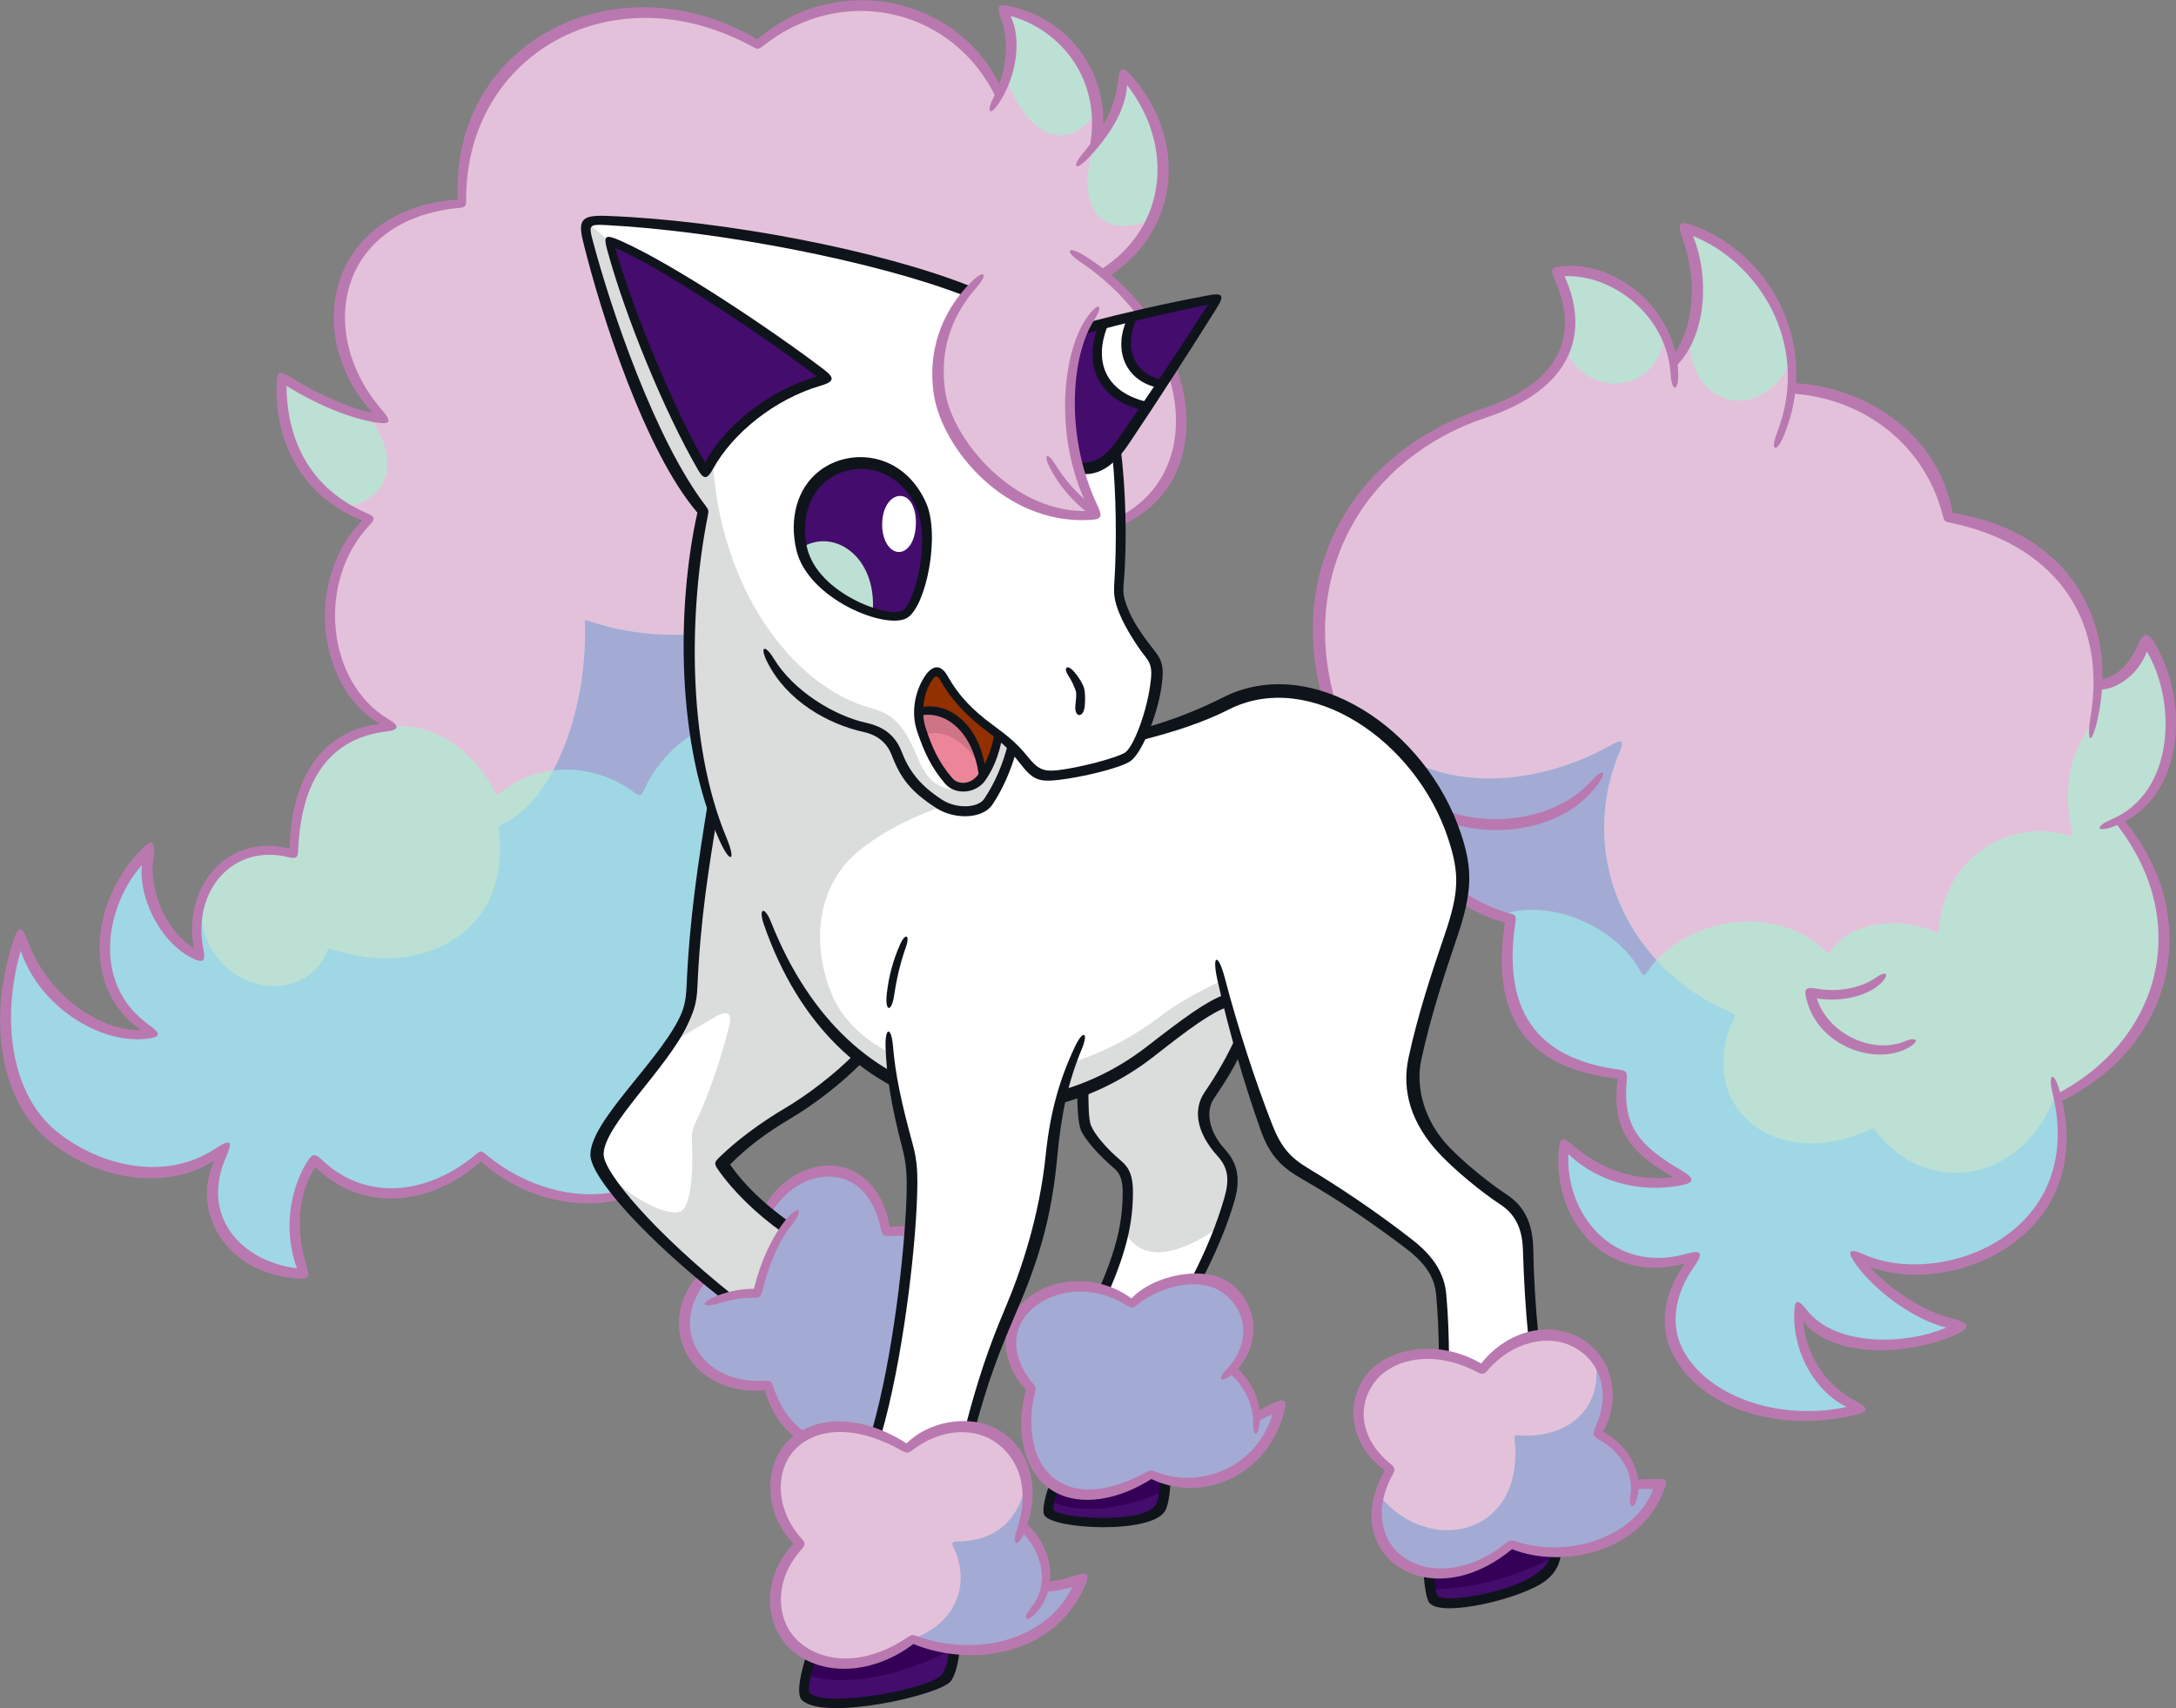 <?xml version="1.0" encoding="UTF-8"?>
<!-- Created with Inkscape (http://www.inkscape.org/) -->
<svg version="1.1" viewBox="0 0 133.28 104.61" xmlns="http://www.w3.org/2000/svg">
 <rect x="0" y="0" width="133.28" height="104.61" fill="#808080" stroke="none"/>
 <g transform="translate(-2.953 -2.419)">
  <g transform="matrix(1.796 0 0 -1.796 91.237 81.722)">
   <path d="m0 0c0.059-0.667 0.079-1.24 0.09-2.059 0.422-0.072 0.863-0.224 1.306-0.481 0.475 0.603 1.103 0.993 1.744 1.123-0.108 1.095-0.168 2.149-0.179 2.97-0.011 0.849-0.345 1.374-0.823 1.689-0.705 0.466-1.523 1.16-2.008 1.662-1.009 1.046-1.229 2.191-1.022 3.151 0.297 1.376 0.728 2.736 1.212 4.155 0.485 1.42 0.52 2.269 0.139 3.429-1.165 3.548-4.946 5.985-7.808 4.536-0.845-0.428-1.84-0.789-2.852-1.048 0.201 0.465 0.383 1.058 0.462 1.579 0.079 0.518 0.108 0.77-0.181 1.131-0.288 0.362-0.698 0.963-0.878 1.397-0.193 0.463-0.225 0.672-0.193 1.047 0.106 1.219 0.06 3.312-0.092 4.521l-5.08 5.433c-3.119 1.23-8.539 2.235-12.343 2.399-0.709 0.031-0.76-0.072-0.606-0.662 0.662-2.549 2.178-7.091 3.942-9.26-0.604-2.805-0.744-6.935 0.309-10.185-0.311-1.94-0.593-3.834-0.688-6.022-0.022-0.492-0.07-0.733-0.305-1.203-0.771-1.541-2.938-3.467-2.938-4.51 0-0.691 1.789-2.73 4.399-4.814 0.41 0.05 0.778 0.102 1.096 0.102 0.112 0.798 0.573 1.73 0.931 2.248-0.909 0.651-1.675 1.41-2.172 2.142 0.562 0.578 1.316 1.172 2.295 1.75 0.593 0.349 1.544 1.018 2.407 1.892 2.994-2.375 6.982-2.115 9.92 0.195 1.181 0.927 1.999 1.54 2.592 1.737 0.382-1.446 0.925-3.152 1.365-4.338 0.275-0.742 0.624-1.176 1.288-1.553 1.068-0.607 2.564-1.649 3.563-2.407 0.692-0.526 1.047-1.072 1.108-1.746" fill="#fff"/>
  </g>
  <g transform="matrix(1.796 0 0 -1.796 58.399 40.022)">
   <path d="m0 0c0.499 0.315 1.062 2.571 0.542 3.726-0.708 1.575-2.363 1.729-3.323 0.998-0.729-0.555-0.96-1.575-0.744-2.502 0.376-1.612 2.934-2.595 3.525-2.222" fill="#430c6d"/>
  </g>
  <g transform="matrix(1.796 0 0 -1.796 59.05 34.552)">
   <path d="m0 0c-0.021-0.564-0.274-0.942-0.593-0.93-0.302 0.011-0.578 0.403-0.555 1.005 0.021 0.568 0.317 0.918 0.627 0.906 0.326-0.012 0.542-0.415 0.521-0.981" fill="#fff"/>
  </g>
  <g transform="matrix(1.796 0 0 -1.796 52.053 35.964)">
   <path d="M 0,0 C 0.224,-1.018 1.243,-1.827 2.424,-2.201 2.576,-0.263 1.059,0.687 0,0" fill="#bde0d5"/>
  </g>
  <g transform="matrix(1.796 0 0 -1.796 70.55 19.195)">
   <path d="m0 0c2.536 1.634 2.622 4.744 0.673 6.825-0.023-0.794-0.307-1.528-0.925-2.347 0.371 2.307-1.132 4.168-3.188 4.534 0.399-0.772 0.41-1.823-0.115-2.889-1.425 3.159-5.531 4.069-8.235 1.7-4.865 2.829-10.318-0.109-10.086-5.412-4.582-0.301-5.279-4.725-2.651-7.352-0.971 0.082-2.378 0.711-3.485 1.407-0.12-1.668 0.528-3.87 2.989-4.813-2.128-1.992-1.664-5.928 0.796-7.076-2.241-0.137-3.361-1.709-3.389-4.36-2.146 0.683-3.758-1.203-3.184-3.499-1.217 0.52-2.091 2.187-1.736 3.677-1.653-1.544-2.432-4.702 0.123-6.273-1.64-0.355-3.922 1.12-4.524 3.348-1.009-3.075-0.413-5.657 1.153-6.897 1.731-1.371 4.205-1.713 5.859-0.319-1.299-2.254 0.314-4.236 2.664-4.346-0.505 1.244-0.437 2.802 0.356 3.909 1.435-1.531 3.744-1.599 5.671 0.123 1.155-1.037 3.077-1.809 4.777-1.336-0.537 0.569-0.823 1.091-0.819 1.38 0.01 0.738 1.345 2.349 2.476 3.744 0.566 0.698 0.758 1.3 0.795 2.107 0.07 1.577 0.288 3.84 0.71 5.738-1.028 2.584-1.108 7.143-0.359 10.332-1.739 2.218-3.503 7.054-3.973 9.444-0.078 0.395-0.058 0.489 0.394 0.489 2.591 0 8.894-0.942 12.623-2.42-0.778-0.938-1.178-2.1-0.981-3.456 0.229-1.573 2.323-4.49 5.369-4.177-0.273 0.521-0.477 1.059-0.622 1.594 0.368-0.065 0.901 0.093 1.275 0.573 0.082-0.605 0.149-1.695 0.151-2.374 3.178 1.598 2.457 5.976-0.582 8.422" fill="#e4c1db"/>
  </g>
  <g transform="matrix(1.796 0 0 -1.796 6.269 72.057)">
   <path d="m0 0c1.731-1.371 4.205-1.712 5.859-0.318-1.298-2.255 0.314-4.237 2.664-4.347-0.505 1.244-0.437 2.802 0.356 3.909 1.435-1.531 3.745-1.599 5.671 0.123 1.155-1.036 3.077-1.808 4.777-1.336-0.537 0.569-0.823 1.092-0.819 1.381 0.011 0.737 1.345 2.348 2.476 3.743 0.566 0.699 0.759 1.301 0.795 2.107 0.07 1.577 0.288 3.84 0.71 5.738-0.306 0.77-0.527 1.714-0.668 2.746-0.739-0.392-1.397-1.198-1.731-1.959-0.066-0.149-0.143-0.164-0.275-0.063-1.468 1.121-3.367 1.017-4.553 0.047-0.137-0.113-0.186-0.091-0.257 0.047-0.619 1.212-1.928 2.316-3.447 2.186l-0.797-0.121c-1.71-0.431-2.569-1.923-2.593-4.239-2.146 0.684-3.758-1.203-3.184-3.498-1.216 0.519-2.091 2.186-1.735 3.676-1.654-1.544-2.433-4.701 0.123-6.273-1.641-0.355-3.923 1.12-4.524 3.348-1.01-3.075-0.413-5.657 1.152-6.897" fill="#bde0d5"/>
  </g>
  <g transform="matrix(1.796 0 0 -1.796 60.767 43.943)">
   <path d="m0 0c-0.177 0.317-0.404 0.203-0.57-0.068-0.217-0.353-0.401-1.092-0.201-1.694 0.201-0.601 0.44-1.176 0.939-1.749 0.286-0.327 0.847-0.275 1.132 0.136 0.244 0.352 0.458 0.804 0.558 1.449-0.085 0.068-0.174 0.135-0.269 0.205-0.642 0.465-1.201 1.025-1.589 1.721" fill="#923000"/>
  </g>
  <g transform="matrix(1.796 0 0 -1.796 52.085 90.361)">
   <path d="m0 0c-0.627 0.437-0.984 1.107-1.174 1.728-1.269-0.123-2.214 0.414-2.62 1.2-0.376 0.727-0.292 1.669 0.42 2.5 0.302-0.246 0.591-0.498 0.813-0.683 0.333 0.09 0.653 0.132 1.026 0.113 0.232 0.917 0.535 1.693 0.975 2.289-0.257 0.195-0.46 0.332-0.642 0.508 0.572 0.994 1.505 1.482 2.353 1.367 0.795-0.107 1.499-0.759 1.707-2.058 0.264 0.024 0.548 0.027 0.803 0.017-0.032-1.296-0.546-4.844-1.131-6.866-0.996 0.417-2.147 0.243-2.53-0.115" fill="#a3abd5"/>
  </g>
  <g transform="matrix(1.796 0 0 -1.796 79.92 89.207)">
   <path d="m0 0c-0.017 0.595-0.354 1.197-0.851 1.626 0.831 0.853 0.723 2.076-0.121 2.746-0.854 0.678-2.435 0.295-3.286-0.506-1.123 0.834-2.481 0.727-3.322 0.12-0.872-0.63-1.187-1.796-0.109-3.009-0.734-2.757 1.047-4.731 4.093-2.925 1.613-0.771 3.828-0.024 4.406 2.335-0.298-0.125-0.558-0.228-0.81-0.387" fill="#a3abd5"/>
  </g>
  <g transform="matrix(1.796 0 0 -1.796 103.08 93.355)">
   <path d="m0 0c-0.033 0.687-0.544 1.415-1.287 1.745 0.718 1.276 0.311 2.567-0.679 3.108-1.031 0.563-2.38 0.168-3.234-0.917-1.558 0.904-3.103 0.544-3.764-0.248-0.708-0.849-0.673-2.19 0.634-3.159-0.852-1.434-0.419-2.548 0.254-3.075 0.88-0.691 2.425-0.692 3.864 0.523 1.697-0.698 4.441-0.06 5.092 2.047-0.18 8e-3 -0.589-4e-3 -0.88-0.024" fill="#a3abd5"/>
  </g>
  <g transform="matrix(1.796 0 0 -1.796 77.029 69.51)">
   <path d="m0 0c0.406 0.59 0.695 1.097 1.006 1.76-0.152 0.505-0.295 1.01-0.421 1.486-0.592-0.197-1.411-0.81-2.591-1.737-0.718-0.564-1.497-1.005-2.309-1.316-6e-3 -0.481 0.023-1.074 0.109-1.285 0.113-0.273 0.562-0.818 1.092-1.268 0.208-0.176 0.337-0.48 0.337-0.931 0-1.109-0.263-2.064-0.808-3.334 0.319-0.097 0.636-0.251 0.937-0.474 0.562 0.529 1.441 0.873 2.22 0.853 0.507 0.976 0.88 1.89 1.118 2.731 0.224 0.791 0.032 1.22-0.289 1.573-0.637 0.701-0.734 1.458-0.401 1.942" fill="#fff"/>
  </g>
  <g transform="matrix(1.796 0 0 -1.796 73.461 92.707)">
   <path d="m0 0c-1.41-0.836-2.547-0.861-3.292-0.375-0.143-0.358-0.241-0.811-0.187-0.925 0.168-0.361 3.371-0.594 3.804 0.16 0.076 0.133 0.158 0.485 0.155 0.964-0.164 0.047-0.325 0.102-0.48 0.176" fill="#430c6d"/>
  </g>
  <g transform="matrix(1.796 0 0 -1.796 74.294 93.687)">
   <path d="m0 0c0.011 0.112 0.017 0.235 0.017 0.37-0.164 0.046-0.326 0.101-0.481 0.175-1.41-0.836-2.547-0.86-3.291-0.374-0.066-0.166-0.122-0.351-0.159-0.514 0.958-0.524 2.671-0.288 3.914 0.343" fill="#340057"/>
  </g>
  <g transform="matrix(1.796 0 0 -1.796 95.518 96.989)">
   <path d="m0 0c-0.968-0.817-1.983-1.083-2.812-0.959 0.024-0.38 0.094-0.832 0.176-0.927 0.312-0.364 2.861 0.126 3.707 0.803 0.237 0.189 0.405 0.422 0.452 0.813-0.543-6e-3 -1.07 0.084-1.523 0.27" fill="#430c6d"/>
  </g>
  <g transform="matrix(1.796 0 0 -1.796 95.518 96.989)">
   <path d="m0 0c-0.968-0.817-1.983-1.083-2.812-0.959 0.012-0.188 0.035-0.394 0.065-0.564 1.191-0.058 3.08 0.432 4.25 1.135 8e-3 0.038 0.015 0.077 0.02 0.118-0.543-6e-3 -1.07 0.084-1.523 0.27" fill="#340057"/>
  </g>
  <g transform="matrix(1.796 0 0 -1.796 59.21 45.968)">
   <path d="m0 0c0.971 0.176 2.046-0.53 2.167-2.247-0.37-0.401-0.887-0.435-1.132-0.137-0.481 0.586-1.059 1.758-1.035 2.384" fill="#ed8599"/>
  </g>
  <g transform="matrix(1.796 0 0 -1.796 40.245 17.149)">
   <path d="m0 0c0.626-2.275 2.131-5.995 3.298-7.909 0.59 1.324 2.3 2.757 4.166 3.202-1.902 1.469-5.694 4.033-7.464 4.707" fill="#430c6d"/>
  </g>
  <g transform="matrix(1.796 0 0 -1.796 69.343 22.552)">
   <path d="m0 0c1.491 0.393 2.817 0.713 4.556 1.033-1-1.576-2.1-3.306-3.202-4.875-0.521-0.74-1.002-1.02-1.567-0.895-0.317 0.929-0.443 3.382 0.213 4.737" fill="#430c6d"/>
  </g>
  <g transform="matrix(1.796 0 0 -1.796 74.152 25.946)">
   <path d="m0 0c-1.194 0.211-1.48 1.276-1.004 2.313-0.329-0.079-0.655-0.161-0.985-0.245-0.509-1.164-0.239-2.452 1.486-2.825 0.169 0.251 0.336 0.504 0.503 0.757" fill="#fff"/>
  </g>
  <g transform="matrix(1.796 0 0 -1.796 45.141 41.265)">
   <path d="m0 0c-1.122-0.078-2.405 0.104-3.4 0.456-0.121 0.043-0.147 0.026-0.143-0.063 0.11-2.747-0.971-6.027-2.839-6.883-0.102-0.047-0.113-0.086-0.101-0.173 0.452-3.43-2.539-5.127-5.699-4.071-0.089 0.029-0.121 0.011-0.151-0.067-0.801-2.045-4.303-1.427-4.322 1.603-0.15-0.534-0.162-1.15 0-1.798-1.217 0.519-2.091 2.186-1.736 3.676-1.653-1.544-2.432-4.701 0.123-6.273-1.64-0.355-3.922 1.121-4.524 3.349-1.009-3.075-0.413-5.657 1.153-6.898 1.731-1.37 4.205-1.712 5.859-0.318-1.299-2.255 0.314-4.237 2.664-4.346-0.505 1.244-0.437 2.802 0.356 3.909 1.435-1.531 3.744-1.6 5.671 0.123 1.155-1.037 3.077-1.809 4.777-1.337-0.537 0.569-0.823 1.092-0.819 1.381 0.01 0.737 1.345 2.348 2.476 3.744 0.566 0.698 0.759 1.3 0.795 2.107 0.07 1.576 0.288 3.839 0.71 5.737-0.624 1.569-0.898 3.866-0.85 6.142" fill="#a0d7e5"/>
  </g>
  <g transform="matrix(1.796 0 0 -1.796 36.835 49.6)">
   <path d="m0 0c0.928 0.113 1.937-0.12 2.799-0.777 0.132-0.101 0.21-0.087 0.275 0.062 0.335 0.761 0.992 1.568 1.731 1.959l1e-3 -1e-3c-0.147 1.072-0.207 2.237-0.182 3.397-1.122-0.078-2.406 0.104-3.401 0.456-0.12 0.043-0.147 0.026-0.143-0.063 0.069-1.709-0.324-3.624-1.08-5.033" fill="#a3abd5"/>
  </g>
  <g transform="matrix(1.796 0 0 -1.796 24.132 33.476)">
   <path d="m0 0c1.838 0.36 1.647 2.01 0.773 3.099-0.909 0.212-2.03 0.741-2.945 1.317-0.105-1.465 0.383-3.342 2.172-4.416" fill="#bde0d5"/>
  </g>
  <g transform="matrix(1.796 0 0 -1.796 64.562 7.219)">
   <path d="m0 0c0.761-1.945 2.042-2.632 3.12-1.121-0.163 1.796-1.499 3.158-3.226 3.466 0.33-0.64 0.393-1.471 0.106-2.345" fill="#bde0d5"/>
  </g>
  <g transform="matrix(1.796 0 0 -1.796 71.76 6.935)">
   <path d="m0 0c-0.023-0.794-0.307-1.528-0.926-2.347 4e-3 0.023 6e-3 0.045 9e-3 0.068-0.785-1.935-0.043-3.542 1.912-2.667 0.724 1.592 0.347 3.512-0.995 4.946" fill="#bde0d5"/>
  </g>
  <g transform="matrix(1.796 0 0 -1.796 134.38 41.571)">
   <path d="m0 0c-0.327-1.024-1.007-1.543-1.626-1.547 0.101 2.976-1.884 5.176-5.1 5.704-0.524 2.746-3.005 4.29-5.349 4.406 0.214 2.494-1.384 4.749-3.655 5.465 0.73-1.714 0.532-3.564-0.374-4.578-0.305 2.07-2.422 3.341-3.96 3.07 1.046-2.173 0.209-3.91-2.472-4.8-4.055-1.346-6.628-5.16-5.3-9.801 1.867-0.7 3.565-2.456 4.279-4.631 0.241-0.735 0.315-1.346 0.214-2.055 0.564-0.374 1.099-0.609 1.686-0.763-0.506-3.094 0.588-4.98 3.828-5.309-0.265-1.818 0.373-2.564 2.204-3.576-1.554-0.385-3.119 0.133-4.19 1.205-0.313-2.372 1.505-4.828 4.49-3.805-0.97-1.252-1.074-2.355-0.645-3.23 0.874-1.777 3.583-2.716 6.243-1.982-1.406 0.635-2.196 1.954-2.095 3.491 0.867-1.71 3.997-1.553 5.55-0.674-1.553 0.288-2.889 1.36-3.647 2.431 2.496-1.514 8.088 0.354 6.916 5.335 3.822 1.921 4.815 6.18 2.079 9.476 2.164 1.081 2.217 4.282 0.924 6.168" fill="#e4c1db"/>
  </g>
  <g transform="matrix(1.796 0 0 -1.796 98.852 23.729)">
   <path d="M 0,0 C 0.602,-1.719 3.172,-1.651 3.373,0.49 2.667,1.97 0.991,2.813 -0.287,2.587 0.175,1.628 0.269,0.754 0,0" fill="#bde0d5"/>
  </g>
  <g transform="matrix(1.796 0 0 -1.796 112.68 24.492)">
   <path d="m0 0c-0.202 2.102-1.669 3.896-3.649 4.521 0.552-1.295 0.573-2.667 0.16-3.699-0.011-2.51 2.512-2.971 3.489-0.822" fill="#bde0d5"/>
  </g>
  <g transform="matrix(1.796 0 0 -1.796 113.14 82.414)">
   <path d="m0 0c0.867-1.709 3.997-1.553 5.55-0.674-1.553 0.289-2.889 1.361-3.648 2.432 2.496-1.515 8.089 0.353 6.917 5.334 3.822 1.922 4.815 6.18 2.078 9.476 2.165 1.081 2.218 4.283 0.925 6.168-0.327-1.024-1.007-1.543-1.627-1.547 3e-3 0.095 4e-3 0.19 3e-3 0.284-0.012-0.594-0.107-1.21-0.17-1.6-0.772-0.892-1.064-2.282-0.699-3.722 0.024-0.095-8e-3 -0.131-0.12-0.097-1.984 0.604-4.235-0.697-4.443-3.216-7e-3 -0.088-0.059-0.108-0.14-0.072-1.336 0.599-2.987 0.241-3.536-0.64-0.061-0.099-0.112-0.098-0.188-0.022-1.747 1.746-4.926 1.07-6.086-0.726-0.076-0.117-0.141-0.112-0.202 3e-3 -0.851 1.624-3.24 2.569-4.82 1.937 0.122-0.041 0.245-0.079 0.371-0.112-0.506-3.094 0.588-4.979 3.828-5.309-0.265-1.817 0.373-2.564 2.203-3.575-1.553-0.385-3.118 0.132-4.189 1.204-0.313-2.372 1.505-4.828 4.49-3.804-0.97-1.253-1.075-2.356-0.645-3.23 0.874-1.778 3.583-2.717 6.243-1.983-1.407 0.635-2.197 1.954-2.095 3.491" fill="#bde0d5"/>
  </g>
  <g transform="matrix(1.796 0 0 -1.796 117.48 71.58)">
   <path d="m0 0c-3.251-1.533-6.022 0.853-4.63 3.792 0.047 0.099 0.032 0.141-0.063 0.181-3.552 1.474-5.35 5.365-3.816 8.953 0.147 0.344 0.029 0.369-0.267 0.2-2.325-1.324-4.984-1.511-6.792-0.592 0.612-0.734 1.108-1.598 1.417-2.541 0.241-0.735 0.316-1.345 0.214-2.055 0.564-0.373 1.099-0.608 1.687-0.763-0.506-3.093 0.587-4.979 3.828-5.309-0.266-1.817 0.373-2.564 2.203-3.575-1.553-0.385-3.118 0.132-4.19 1.204-0.313-2.371 1.505-4.828 4.491-3.804-0.971-1.253-1.075-2.356-0.645-3.23 0.873-1.778 3.582-2.717 6.242-1.982-1.406 0.634-2.196 1.953-2.095 3.49 0.867-1.709 3.997-1.552 5.55-0.674-1.553 0.289-2.889 1.361-3.647 2.432 2.476-1.502 8.162 0.307 6.863 5.507-1.092-3.074-4.423-3.588-6.145-1.289-0.068 0.09-0.118 0.096-0.205 0.055" fill="#a0d7e5"/>
  </g>
  <g transform="matrix(1.796 0 0 -1.796 92.446 57.32)">
   <path d="m0 0c0.443-0.293 0.868-0.5 1.315-0.651 1.58 0.632 3.969-0.313 4.82-1.937 0.061-0.115 0.126-0.12 0.202-3e-3 0.096 0.148 0.206 0.288 0.328 0.42-1.728 1.88-2.333 4.597-1.238 7.158 0.147 0.345 0.03 0.37-0.267 0.201-2.325-1.325-4.984-1.511-6.792-0.593 0.613-0.734 1.108-1.597 1.418-2.54 0.241-0.735 0.315-1.346 0.214-2.055" fill="#a3abd5"/>
  </g>
  <g transform="matrix(1.796 0 0 -1.796 100.67 85.592)">
   <path d="m0 0c-0.166 0.216-0.376 0.397-0.623 0.532-1.03 0.563-2.38 0.168-3.233-0.917-1.559 0.904-3.104 0.544-3.765-0.248-0.708-0.849-0.673-2.19 0.635-3.159-0.186-0.312-0.307-0.609-0.382-0.888 1.66-2.084 4.983-1.413 4.611 1.937-0.011 0.103 0.017 0.125 0.13 0.115 1.513-0.134 2.933 0.762 2.627 2.628" fill="#e4c1db"/>
  </g>
  <g transform="matrix(1.796 0 0 -1.796 39.488 73.172)">
   <path d="m0 0c0.161-1.091 3.46-3.992 4.444-4.818 0.306 0.074 0.73 0.125 1.024 0.136 0.141 0.617 0.565 1.708 0.967 2.279-0.82 0.475-1.77 1.476-2.164 2.147 0.637 0.659 1.649 1.428 2.396 1.802 0.748 0.374 1.671 1.143 2.257 1.825 2.889-2.44 7.094-2.324 10.674 0.706 0.626 0.529 1.252 0.915 1.894 1.252l-0.192 0.626c-0.755-0.37-1.488-0.769-2.033-1.187-4.437-3.393-10.053-2.147-11.242 0.721-0.581 1.404-0.616 3.154 0.466 4.447 0.578 0.689 1.878 1.476 3.339 1.974 0.304-0.129 1.284-0.193 1.524 0.147 0.411 0.579 0.586 0.964 0.827 1.867-0.168 0.169-0.313 0.313-0.481 0.433-0.157-0.975-0.638-1.841-1.168-1.841-0.675-0.121-1.189 0.11-1.55 0.977-0.443 1.064-0.768 1.523-1.587 1.747-2.792 0.762-5.21 4.192-5.435 8.519-0.108-0.144-0.18-0.325-0.236-0.509-1.228 1.982-2.857 6.187-3.275 7.905-0.321 0.289-0.489 0.433-0.738 0.61-0.337-0.932 2.279-8.026 3.949-9.807-0.828-3.055-0.659-7.489 0.275-10.281-0.333-1.828-0.522-4.493-0.65-5.903-0.063-0.691-0.333-1.462-0.781-1.977 0.61 0.375 1.04 0.629 1.519 0.91 0.463 0.271 0.62 0.144 0.494-0.336-0.319-1.218-0.636-2.186-1.143-3.266-0.113-0.238-0.128-0.39-0.118-0.624 0.056-1.295-0.077-2.254-0.386-2.395-0.495-0.225-2.299 0.704-2.87 1.914" fill="#dbdcdc"/>
  </g>
  <g transform="matrix(1.796 0 0 -1.796 71.795 77.685)">
   <path d="m0 0c0.332-0.805 1.276-1.314 3.267 0.083 0.527 1.212 0.637 1.907-0.065 2.646-0.597 0.629-0.625 1.448-0.216 1.966 0.417 0.53 0.658 0.955 0.931 1.661-0.177 0.498-0.321 0.987-0.417 1.397-0.843-0.305-1.688-0.967-2.513-1.662-0.915-0.77-1.693-1.091-2.415-1.316-0.025-0.546 0-1.019 0.136-1.316 0.137-0.297 0.52-0.794 0.891-1.067 0.666-0.49 0.618-1.421 0.401-2.392" fill="#dbdcdc"/>
  </g>
  <g transform="matrix(1.796 0 0 -1.796 59.576 47.457)">
   <path d="M 0,0 C 0.543,0.289 1.443,-0.199 1.897,-1.052 1.705,0.467 0.522,1.045 -0.2,0.811 -0.213,0.564 -0.151,0.31 0,0" fill="#ce7486"/>
  </g>
  <g transform="matrix(1.796 0 0 -1.796 53.61 31.836)">
   <path d="m0 0c-0.65-0.495-0.886-1.425-0.683-2.295 0.37-1.581 2.81-2.425 3.264-2.14 0.382 0.242 0.987 2.341 0.452 3.529-0.611 1.358-2.081 1.631-3.033 0.906m2.739-4.685c-0.698-0.44-3.394 0.629-3.786 2.312-0.241 1.032-2e-3 2.095 0.801 2.707 1.04 0.791 2.842 0.636 3.619-1.09 0.496-1.102 9e-3 -3.522-0.634-3.929" fill="#0f141b"/>
  </g>
  <g transform="matrix(1.796 0 0 -1.796 74.638 93.092)">
   <path d="m0 0c-2e-3 -0.472-0.09-0.869-0.172-1.021-0.447-0.823-3.908-0.643-4.133-0.144-0.075 0.167 0.038 0.687 0.211 1.099l0.29-0.179c-0.135-0.346-0.213-0.68-0.175-0.753 0.144-0.281 3.089-0.511 3.488 0.184 0.061 0.106 0.145 0.417 0.14 0.904z" fill="#0f141b"/>
  </g>
  <g transform="matrix(1.796 0 0 -1.796 98.581 97.438)">
   <path d="m0 0c-0.042-0.417-0.173-0.704-0.523-0.983-0.75-0.6-3.533-1.28-3.969-0.772-0.122 0.143-0.183 0.654-0.205 1.087l0.344-0.038c0.025-0.394 0.091-0.749 0.143-0.812 0.192-0.231 2.509 0.074 3.458 0.833 0.266 0.214 0.352 0.37 0.39 0.684z" fill="#0f141b"/>
  </g>
  <g transform="matrix(1.796 0 0 -1.796 69.869 34.066)">
   <path d="m0 0c-0.688 0.518-1.161 1.093-1.456 1.673-0.236 0.466-0.08 0.548 0.193 0.103 0.328-0.533 0.764-1.032 1.372-1.493z" fill="#b979b0"/>
  </g>
  <g transform="matrix(1.796 0 0 -1.796 74.934 24.704)">
   <path d="m0 0c0.831-2.194 0.368-4.52-1.857-5.521l-0.012 0.329c1.777 0.952 2.25 2.881 1.644 4.807z" fill="#b979b0"/>
  </g>
  <g transform="matrix(1.796 0 0 -1.796 72.57 21.679)">
   <path d="m0 0c-0.504 0.661-1.144 1.272-1.908 1.785-0.572 0.384-0.45 0.58 0.136 0.218 0.853-0.527 1.57-1.201 2.127-1.947z" fill="#b979b0"/>
  </g>
  <g transform="matrix(1.796 0 0 -1.796 58.649 78.127)">
   <path d="m0 0c-0.2 0.016-0.447 0.02-0.681 7e-3 -0.193-0.011-0.243 0.044-0.279 0.209-0.227 1.05-0.76 1.694-1.571 1.803-0.848 0.115-1.707-0.42-2.219-1.278l-0.246 0.158c0.5 1.027 1.59 1.622 2.514 1.497 0.905-0.123 1.615-0.882 1.815-2.075 0.231 0.022 0.444 0.028 0.694 0.014z" fill="#b979b0"/>
  </g>
  <g transform="matrix(1.796 0 0 -1.796 51.835 90.578)">
   <path d="m0 0c-0.629 0.422-0.99 1.156-1.142 1.683-1.181-0.118-2.229 0.406-2.68 1.278-0.422 0.818-0.307 1.885 0.468 2.695l0.254-0.223c-0.6-0.702-0.757-1.574-0.388-2.289 0.412-0.796 1.325-1.207 2.381-1.135 0.156 0.011 0.196-0.011 0.25-0.174 0.202-0.615 0.536-1.236 1.174-1.625z" fill="#b979b0"/>
  </g>
  <g transform="matrix(1.796 0 0 -1.796 70.26 19.003)">
   <path d="m0 0c2.372 1.472 2.558 4.294 0.96 6.333-0.027-0.708-0.463-1.584-1.304-2.473-0.454-0.481-0.612-0.341-0.187 0.164 0.749 0.893 1.095 1.639 1.185 2.46 0.049 0.455 0.158 0.514 0.494 0.126 1.878-2.162 1.625-5.267-0.86-6.836z" fill="#b979b0"/>
  </g>
  <g transform="matrix(1.796 0 0 -1.796 69.671 11.552)">
   <path d="m0 0c0.481 2.353-0.976 4.067-2.687 4.542 0.391-0.78 0.21-2.04-0.374-2.941-0.309-0.478-0.469-0.376-0.218 0.133 0.481 0.975 0.563 1.917 0.258 2.756-0.147 0.405-0.09 0.478 0.314 0.387 2.071-0.467 3.389-2.313 3.161-4.403z" fill="#b979b0"/>
  </g>
  <g transform="matrix(1.796 0 0 -1.796 41.085 75.84)">
   <path d="m0 0c-1.791-0.479-3.719 0.239-4.832 1.283-1.817-1.62-4.137-1.697-5.643-0.192-0.584-0.91-0.683-2.109-0.316-3.327 0.135-0.448 0.117-0.51-0.367-0.472-2.308 0.181-3.595 2.209-2.763 4.022-1.25-0.852-3.59-0.956-5.595 0.632-1.701 1.347-2.163 4.109-1.255 6.875 0.166 0.506 0.297 0.485 0.49-0.036 0.732-1.983 2.604-3.077 3.854-3.029-2.033 1.429-1.698 4.339-0.064 6.077 0.438 0.466 0.572 0.44 0.487-0.259-0.148-1.2 0.534-2.515 1.384-3.028-0.396 2.017 1.099 3.966 3.266 3.392 0.052 2.55 1.202 4.037 3.082 4.262-2.115 1.195-2.615 4.891-0.606 6.933-2.218 0.877-2.994 2.914-2.918 4.648 0.02 0.45 0.068 0.485 0.504 0.216 1.041-0.642 2.212-1.115 2.755-1.185-2.456 2.722-1.453 6.951 2.917 7.264-0.252 5.462 5.52 8.251 10.216 5.458 2.741 2.391 6.962 1.428 8.335-1.706l-0.165-0.337c-1.448 3.097-5.235 3.996-7.981 1.816-0.142-0.113-0.188-0.109-0.326-0.034-4.769 2.626-9.828-0.228-9.792-5.219 1e-3 -0.194-0.03-0.244-0.228-0.262-4.14-0.382-4.949-4.262-2.616-6.925 0.313-0.358 0.254-0.466-0.202-0.397-1.004 0.15-2.194 0.697-3.082 1.252 8e-3 -1.35 0.451-3.364 2.773-4.355 0.248-0.105 0.25-0.193 0.066-0.386-1.836-1.931-1.472-5.388 0.652-6.632 0.363-0.212 0.358-0.358-0.061-0.407-1.936-0.224-2.94-1.63-3.034-4.092-9e-3 -0.227-0.094-0.256-0.318-0.2-1.904 0.475-3.307-1.137-2.912-3.137 0.081-0.411 1e-3 -0.495-0.395-0.296-1.109 0.557-1.825 2.094-1.7 3.164-1.124-1.223-1.842-3.956 0.242-5.451 0.418-0.301 0.42-0.416-0.101-0.472-1.602-0.173-3.636 1.106-4.275 3-0.669-2.286-0.362-4.902 1.26-6.187 1.481-1.172 3.676-1.669 5.351-0.572 0.559 0.366 0.639 0.298 0.381-0.297-0.85-1.96 0.474-3.519 2.428-3.771-0.441 1.185-0.295 2.614 0.357 3.65 0.167 0.264 0.251 0.286 0.511 0.038 1.408-1.346 3.488-1.26 5.235 0.198 0.16 0.134 0.177 0.137 0.365-0.019 1.313-1.087 2.997-1.553 4.428-1.25z" fill="#b979b0"/>
  </g>
  <g transform="matrix(1.796 0 0 -1.796 83.943 45.15)">
   <path d="m0 0c-1.201 4.392 1.035 8.387 5.496 9.868 2.316 0.769 3.37 2.24 2.443 4.368-0.174 0.4-0.144 0.442 0.277 0.481 1.858 0.172 3.89-1.537 3.923-3.684 9e-3 -0.607-0.222-0.612-0.259-6e-3 -0.128 2.04-2.014 3.421-3.616 3.347 0.884-1.98 0.236-3.853-2.684-4.823-4.043-1.343-6.445-5.238-5.119-9.735z" fill="#b979b0"/>
  </g>
  <g transform="matrix(1.796 0 0 -1.796 131.46 44.051)">
   <path d="m0 0c0.527 0.048 1.017 0.394 1.37 1.219 0.175 0.41 0.33 0.416 0.563 0.026 1.241-2.083 0.964-5.37-1.387-6.243-0.584-0.217-0.704-0.025-0.089 0.238 2.157 0.924 2.229 3.982 1.21 5.723-0.321-0.842-1.107-1.34-1.674-1.292z" fill="#b979b0"/>
  </g>
  <g transform="matrix(1.796 0 0 -1.796 128.92 69.424)">
   <path d="m0 0c3.56 1.86 4.672 5.927 1.978 9.286l0.269 0.116c2.758-3.215 1.916-7.75-2.183-9.687z" fill="#b979b0"/>
  </g>
  <g transform="matrix(1.796 0 0 -1.796 92.486 56.964)">
   <path d="m0 0c0.498-0.348 1.054-0.612 1.657-0.779 0.176-0.049 0.202-0.086 0.173-0.285-0.437-2.939 0.634-4.654 3.541-5.039 0.229-0.03 0.281-0.079 0.257-0.337-0.152-1.598 0.403-2.245 1.93-3.139 0.369-0.216 0.373-0.376-0.022-0.458-1.41-0.289-2.889 0.084-3.897 1.054-0.111-1.997 1.493-4.111 4.028-3.397 0.491 0.138 0.597 0.043 0.265-0.428-0.73-1.034-0.782-2.037-0.421-2.779 0.776-1.598 3.223-2.528 5.614-2.017-1.002 0.479-1.818 1.758-1.788 3.183 0.011 0.521 0.131 0.506 0.439 0.113 0.979-1.25 3.391-1.181 4.749-0.588-0.992 0.23-2.37 1.154-3.092 2.168-0.311 0.437-0.234 0.558 0.287 0.323 2.543-1.15 7.608 0.624 6.429 5.497-0.17 0.702 0.05 0.771 0.244 0.075 1.387-4.991-3.749-7.053-6.472-5.991 0.394-0.481 1.552-1.453 2.834-1.773 0.584-0.146 0.606-0.312 0.083-0.545-1.743-0.777-4.319-0.749-5.187 0.474 0.043-0.95 0.619-2.109 1.737-2.709 0.513-0.275 0.527-0.381-0.012-0.508-2.583-0.61-5.264 0.228-6.205 2.132-0.381 0.771-0.391 1.905 0.444 3.04-2.762-0.735-4.495 1.53-4.307 3.83 0.042 0.506 0.102 0.521 0.549 0.148 1.195-0.998 2.401-1.146 3.362-1.034-1.522 0.856-2.118 1.681-1.901 3.362-3.251 0.347-4.322 2.267-3.846 5.318-0.571 0.16-1.014 0.36-1.535 0.704z" fill="#b979b0"/>
  </g>
  <g transform="matrix(1.796 0 0 -1.796 114.32 62.977)">
   <path d="m0 0c0.722-0.124 1.5 0.05 1.967 0.384 0.363 0.259 0.486 0.113 0.165-0.197-0.477-0.458-1.407-0.642-2.178-0.514 0.377-1.205 1.885-1.912 2.985-1.465 0.457 0.186 0.541 1e-3 0.105-0.232-1.094-0.586-3.026 0.04-3.441 1.652-0.099 0.383-0.046 0.448 0.397 0.372" fill="#b979b0"/>
  </g>
  <g transform="matrix(1.796 0 0 -1.796 91.515 52.074)">
   <path d="m0 0c1.957-0.66 3.958-0.091 4.937 0.996 0.445 0.493 0.597 0.368 0.195-0.16-1.086-1.426-3.301-1.811-5.026-1.239z" fill="#b979b0"/>
  </g>
  <g transform="matrix(1.796 0 0 -1.796 68.821 45.608)">
   <path d="m0 0c0.025 0.221 0.04 0.404 0.015 0.481-0.054 0.172-0.156 0.376-0.244 0.509-0.204 0.309-0.045 0.422 0.193 0.144 0.144-0.168 0.289-0.391 0.34-0.583 0.027-0.102 0.036-0.367 0.015-0.581-0.042-0.426-0.366-0.397-0.319 0.03" fill="#0f141b"/>
  </g>
  <g transform="matrix(1.796 0 0 -1.796 71.576 29.724)">
   <path d="m0 0c0.187-1.435 0.235-3.273 0.114-4.673-0.032-0.377-6e-3 -0.521 0.188-0.986 0.174-0.418 0.578-0.972 0.872-1.34 0.288-0.36 0.318-0.62 0.217-1.282-0.15-0.988-0.69-2.226-1.043-2.466-0.379-0.256-1.702-0.557-2.446-0.643-0.696-0.08-0.889-3e-3 -1.352 0.598-0.31 0.401-0.545 0.649-1.067 1.037-0.718 0.533-1.256 1.106-1.622 1.762-0.101 0.181-0.171 0.189-0.33-0.07-0.235-0.384-0.345-1.035-0.167-1.568 0.214-0.642 0.44-1.164 0.906-1.699 0.217-0.249 0.648-0.212 0.885 0.129 0.244 0.351 0.466 0.815 0.556 1.446l0.257-0.198c-0.112-0.615-0.309-1.071-0.571-1.449-0.323-0.465-1.027-0.513-1.367-0.123-0.49 0.562-0.74 1.129-0.962 1.796-0.215 0.645-0.071 1.33 0.231 1.823 0.282 0.457 0.578 0.47 0.808 0.06 0.373-0.667 0.851-1.166 1.548-1.674 0.531-0.388 0.832-0.643 1.16-1.047 0.342-0.421 0.511-0.555 1.054-0.492 0.742 0.085 2.028 0.424 2.295 0.605 0.271 0.184 0.699 1.271 0.844 2.231 0.086 0.562 0.062 0.762-0.15 1.027-0.303 0.379-0.693 1.006-0.875 1.443-0.193 0.462-0.216 0.691-0.189 1.098 0.087 1.278 0.063 3.116-0.07 4.34z" fill="#0f141b"/>
  </g>
  <g transform="matrix(1.796 0 0 -1.796 62.934 50.17)">
   <path d="m0 0c-0.151 1.64-1.192 2.413-2.065 2.173l0.011 0.283c1.024 0.267 2.108-0.626 2.274-2.182z" fill="#0f141b"/>
  </g>
  <g transform="matrix(1.796 0 0 -1.796 65.202 48.41)">
   <path d="m0 0c-0.187-0.684-0.487-1.348-0.82-1.835-0.33-0.484-1.286-0.513-1.908-0.112-0.869 0.561-1.213 1.006-1.516 1.795-0.154 0.399-0.455 0.688-0.949 0.796-1.216 0.267-2.621 1.044-3.297 2.382-0.273 0.539-0.093 0.638 0.221 0.121 0.671-1.105 2.067-1.949 3.148-2.186 0.612-0.134 1.002-0.442 1.212-0.989 0.245-0.638 0.613-1.14 1.379-1.635 0.489-0.315 1.221-0.288 1.436 0.032 0.357 0.534 0.618 1.129 0.82 1.898z" fill="#0f141b"/>
  </g>
  <g transform="matrix(1.796 0 0 -1.796 69.594 22.157)">
   <path d="m0 0c1.188 0.311 2.579 0.634 4.073 0.914 0.542 0.102 0.595 0.012 0.292-0.468-0.95-1.506-1.991-3.136-2.996-4.622-0.55-0.813-1.109-1.072-1.65-0.984l-0.085 0.391c0.526-0.081 0.918 0.107 1.417 0.824 1.101 1.581 2.215 3.26 3.043 4.545-1.261-0.244-2.748-0.599-4.311-1.023z" fill="#0f141b"/>
  </g>
  <g transform="matrix(1.796 0 0 -1.796 73.974 26.186)">
   <path d="m0 0c-1.161 0.219-1.618 1.295-1.078 2.416l0.348 0.064c-0.551-1.104-0.15-2.033 0.904-2.214z" fill="#0f141b"/>
  </g>
  <g transform="matrix(1.796 0 0 -1.796 73.047 27.55)">
   <path d="m0 0c-1.604 0.329-2.109 1.601-1.542 2.938l0.341 0.063c-0.559-1.24-0.211-2.401 1.395-2.736z" fill="#0f141b"/>
  </g>
  <g transform="matrix(1.796 0 0 -1.796 62.076 20.551)">
   <path d="m0 0c-2.992 1.171-8.349 2.218-12.27 2.422-0.543 0.029-0.571-0.012-0.449-0.476 0.65-2.472 2.167-6.878 3.864-9.097 0.106-0.139 0.108-0.168 0.074-0.342-0.642-3.224-0.715-7.734 0.633-10.965 0.348-0.835 0.13-0.911-0.236-0.101-1.47 3.25-1.47 7.933-0.752 11.176-1.765 2.053-3.282 6.724-3.899 9.247-0.181 0.741-0.041 0.901 0.789 0.871 3.993-0.143 9.398-1.179 12.479-2.423z" fill="#0f141b"/>
  </g>
  <g transform="matrix(1.796 0 0 -1.796 40.637 17.603)">
   <path d="m0 0c0.612-2.163 2.089-5.678 3.067-7.319 0.627 1.214 2.164 2.468 3.806 2.933-1.582 1.228-5.41 3.796-6.873 4.386m2.832-7.582c-1.14 1.961-2.491 5.233-3.117 7.554-0.118 0.44-0.055 0.504 0.454 0.279 1.779-0.784 5.045-2.956 6.935-4.387 0.385-0.292 0.381-0.422-0.106-0.564-1.563-0.457-2.995-1.617-3.668-2.842-0.182-0.332-0.302-0.377-0.498-0.04" fill="#0f141b"/>
  </g>
  <g transform="matrix(1.796 0 0 -1.796 96.567 84.336)">
   <path d="m0 0c-0.104 1.048-0.154 1.972-0.187 3.006-0.023 0.716-0.259 1.198-0.769 1.534-0.659 0.435-1.487 1.119-2.021 1.671-1.041 1.079-1.351 2.223-1.109 3.341 0.313 1.451 0.781 2.87 1.228 4.177 0.501 1.469 0.514 2.093 0.119 3.294-1.094 3.333-4.718 5.793-7.477 4.396-0.866-0.438-1.816-0.751-3.057-1.068l0.189 0.445c0.923 0.249 1.866 0.627 2.673 1.036 3.011 1.524 6.929-1.043 8.123-4.681 0.396-1.206 0.375-1.984-0.162-3.555-0.444-1.301-0.893-2.688-1.204-4.128-0.209-0.974 0.135-2.124 0.952-2.97 0.524-0.542 1.329-1.202 1.977-1.629 0.56-0.369 0.879-0.944 0.892-1.86 0.011-0.863 0.073-1.908 0.175-2.95z" fill="#0f141b"/>
  </g>
  <g transform="matrix(1.796 0 0 -1.796 91.091 85.407)">
   <path d="m0 0c-0.016 0.86-0.037 1.38-0.095 2.036-0.051 0.571-0.298 1.048-1.062 1.625-1.24 0.936-2.349 1.677-3.505 2.34-0.704 0.404-1.106 0.79-1.421 1.674-0.558 1.568-1.1 3.434-1.479 5.143-0.189 0.86 0.036 0.894 0.258 0.042 0.439-1.675 1.049-3.561 1.628-5.028 0.286-0.724 0.591-1.087 1.206-1.456 1.108-0.665 2.362-1.51 3.55-2.433 0.759-0.59 1.106-1.176 1.169-1.881 0.063-0.7 0.084-1.332 0.094-2.116z" fill="#0f141b"/>
  </g>
  <g transform="matrix(1.796 0 0 -1.796 78.188 64.067)">
   <path d="m0 0c-0.593-0.202-1.333-0.751-2.53-1.69-4.306-3.377-10.888-2.492-13.308 4.487-0.198 0.57 0.02 0.65 0.242 0.089 2.732-6.876 8.9-7.277 12.801-4.259 1.288 0.997 2.027 1.546 2.675 1.786z" fill="#0f141b"/>
  </g>
  <g transform="matrix(1.796 0 0 -1.796 57.269 63.281)">
   <path d="M 0,0 C 0.066,0.593 0.21,1.132 0.45,1.677 0.63,2.09 0.801,2.02 0.652,1.595 0.466,1.068 0.34,0.545 0.253,-0.042 0.162,-0.653 -0.069,-0.618 0,0" fill="#0f141b"/>
  </g>
  <g transform="matrix(1.796 0 0 -1.796 47.152 81.937)">
   <path d="m0 0c-2.525 1.981-4.479 4.116-4.475 4.904 8e-3 1.131 2.205 3.055 2.998 4.589 0.188 0.364 0.259 0.641 0.281 1.14 0.101 2.327 0.396 4.245 0.743 6.365l0.27-0.755c-0.239-1.498-0.541-3.266-0.643-5.63-0.024-0.542-0.117-0.804-0.331-1.267-0.699-1.508-2.861-3.44-2.867-4.427-4e-3 -0.618 1.715-2.656 4.42-4.816z" fill="#0f141b"/>
  </g>
  <g transform="matrix(1.796 0 0 -1.796 50.825 77.856)">
   <path d="m0 0c-0.846 0.601-1.648 1.375-2.169 2.125-0.131 0.188-0.131 0.242 0.04 0.409 0.595 0.583 1.404 1.185 2.273 1.698 0.689 0.406 1.647 1.12 2.359 1.845l0.308-0.232c-0.751-0.798-1.799-1.564-2.473-1.961-0.884-0.523-1.515-1.005-2.096-1.59 0.499-0.711 1.156-1.337 2.02-1.954z" fill="#0f141b"/>
  </g>
  <g transform="matrix(1.796 0 0 -1.796 70.288 81.328)">
   <path d="m0 0c0.582 1.353 0.796 2.255 0.796 3.29 0 0.368-0.076 0.626-0.28 0.799-0.511 0.432-1.014 0.987-1.15 1.325-0.091 0.227-0.122 0.815-0.118 1.288l0.382 0.152c-8e-3 -0.484 1e-3 -1.103 0.087-1.3 0.131-0.303 0.496-0.752 1.032-1.206 0.288-0.245 0.397-0.535 0.397-1.062 0-1.062-0.227-2.011-0.814-3.382z" fill="#0f141b"/>
  </g>
  <g transform="matrix(1.796 0 0 -1.796 78.991 66.82)">
   <path d="m0 0c-0.248-0.543-0.515-0.976-0.94-1.604-0.285-0.418-0.185-1.109 0.378-1.729 0.429-0.471 0.538-1 0.332-1.729-0.238-0.838-0.627-1.764-1.104-2.692l-0.377 4e-3c0.512 0.981 0.892 1.931 1.133 2.782 0.162 0.573 0.145 0.986-0.231 1.4-0.77 0.847-0.819 1.632-0.454 2.172 0.422 0.623 0.78 1.227 1.096 1.941z" fill="#0f141b"/>
  </g>
  <g transform="matrix(1.796 0 0 -1.796 78.577 86.067)">
   <path d="m0 0c0.628-0.545 0.941-1.289 0.848-1.987-0.059-0.444-0.224-0.428-0.218 0.025 0.01 0.628-0.282 1.284-0.845 1.743z" fill="#b979b0"/>
  </g>
  <g transform="matrix(1.796 0 0 -1.796 105.39 24.247)">
   <path d="m0 0c0.735 0.987 0.875 2.512 0.336 4.047-0.167 0.476-0.122 0.606 0.392 0.414 2.705-1.01 4.314-4.171 3.069-7.169-0.25-0.601-0.473-0.524-0.233 0.097 1.191 3.077-0.675 5.846-2.861 6.715 0.603-1.505 0.419-3.5-0.621-4.477z" fill="#b979b0"/>
  </g>
  <g transform="matrix(1.796 0 0 -1.796 112.71 25.875)">
   <path d="m0 0c2.304-0.086 4.953-1.564 5.481-4.426 3.95-0.637 5.655-3.67 4.959-6.964-0.208-0.985-0.414-0.954-0.251 0.046 0.556 3.427-1.346 5.882-4.81 6.584-0.166 0.033-0.189 0.059-0.229 0.217-0.668 2.649-2.955 4.064-5.178 4.183z" fill="#b979b0"/>
  </g>
  <g transform="matrix(1.796 0 0 -1.796 60.141 26.523)">
   <path d="m0 0c-0.197 1.358 0.201 2.736 1.291 3.816 0.429 0.426 0.584 0.273 0.185-0.18-0.992-1.122-1.261-2.329-1.081-3.567 0.241-1.658 2.384-4.203 4.936-4.069-1.227 2.282-1.01 5.358-0.08 6.629 0.385 0.526 0.561 0.405 0.209-0.144-0.746-1.161-1.018-3.878 0.126-6.301 0.184-0.388 0.135-0.469-0.245-0.492-2.935-0.173-5.075 2.479-5.341 4.308" fill="#b979b0"/>
  </g>
  <g transform="matrix(1.796 0 0 -1.796 79.873 88.911)">
   <path d="m0 0c0.178 0.112 0.379 0.215 0.578 0.305 0.398 0.179 0.511 0.147 0.374-0.343-0.618-2.209-2.837-3.047-4.512-2.235-1.33-0.835-2.675-0.936-3.52-0.297-0.824 0.624-1.151 1.926-0.758 3.345-0.954 0.988-0.933 2.407 0.165 3.2 0.885 0.638 2.333 0.719 3.43-0.091 0.757 0.804 2.536 1.186 3.431 0.475 1.013-0.805 0.949-2.309-0.042-3.097-0.344-0.272-0.461-0.128-0.156 0.188 0.744 0.772 0.828 1.88-0.067 2.591-0.743 0.59-2.091 0.326-2.968-0.372-0.145-0.115-0.204-0.122-0.361-0.023-1.134 0.712-2.333 0.537-3.049 0.02-0.876-0.632-0.978-1.674-0.154-2.671 0.107-0.129 0.112-0.168 0.075-0.325-0.295-1.238-0.052-2.384 0.669-2.929 0.748-0.567 1.847-0.478 3.136 0.224 0.122 0.067 0.179 0.066 0.332 4e-3 1.357-0.553 3.342 0.012 3.964 1.957-0.193-0.069-0.338-0.139-0.545-0.268z" fill="#b979b0"/>
  </g>
  <g transform="matrix(1.796 0 0 -1.796 46.933 81.751)">
   <path d="m0 0c0.385 0.148 0.843 0.233 1.223 0.224 0.238 0.968 0.628 1.791 1.099 2.369 0.419 0.514 0.625 0.347 0.209-0.169-0.456-0.566-0.765-1.29-1.032-2.309-0.041-0.157-0.101-0.2-0.27-0.197-0.371 8e-3 -0.712-0.037-1.145-0.172-0.65-0.204-0.764-8e-3 -0.084 0.254" fill="#b979b0"/>
  </g>
  <g transform="matrix(1.796 0 0 -1.796 103.05 93.05)">
   <path d="m0 0c0.275 0.027 0.545 0.032 0.812 0.034 0.283 2e-3 0.319-0.054 0.221-0.331-0.76-2.164-3.465-2.753-5.2-2.064-1.467-1.21-3.045-1.256-4.014-0.501-0.763 0.593-1.136 1.786-0.323 3.183-1.18 0.857-1.405 2.332-0.584 3.317 0.699 0.838 2.362 1.205 3.869 0.332 0.822 1.048 2.218 1.5 3.364 0.874 1.099-0.6 1.447-2.043 0.788-3.205 0.85-0.431 1.357-1.369 1.185-2.173-0.112-0.517-0.322-0.473-0.243 0.05 0.102 0.683-0.32 1.427-1.042 1.838-0.234 0.133-0.275 0.191-0.16 0.443 0.521 1.129 0.205 2.219-0.721 2.725-0.873 0.477-2.115 0.189-2.947-0.78-0.119-0.139-0.182-0.159-0.344-0.073-1.529 0.809-2.875 0.434-3.457-0.264-0.67-0.803-0.594-1.983 0.485-2.857 0.154-0.125 0.165-0.197 0.079-0.354-0.705-1.283-0.313-2.298 0.289-2.769 0.857-0.673 2.283-0.619 3.576 0.43 0.112 0.092 0.183 0.1 0.338 0.048 1.675-0.561 4.013 0.057 4.678 1.786-0.208 9e-3 -0.424 3e-3 -0.619-5e-3z" fill="#b979b0"/>
  </g>
  <g transform="matrix(1.796 0 0 -1.796 66.963 99.611)">
   <path d="m0 0c0.144 0.684-0.113 1.464-0.771 2.092 0.449 1.329 0.052 2.355-0.66 2.929-0.857 0.692-2.312 0.569-3.27-0.299-1.653 1.024-3.138 0.939-3.946 0.118-0.751-0.763-0.768-2.285 0.298-3.356-1.083-1.108-1.038-2.511-0.345-3.296 0.807-0.916 2.475-1.172 4.185 0.045 2.179-0.842 4.84-0.276 5.779 2.059-0.373-0.124-0.852-0.239-1.27-0.292" fill="#a3abd5"/>
  </g>
  <g transform="matrix(1.796 0 0 -1.796 57.371 65.684)">
   <path d="m0 0c0.052-1.076 0.341-2.655 0.655-3.848 0.16-0.61 0.168-1.042 0.144-1.749-0.061-1.817-0.471-5.477-1.215-8.054 0.34-0.121 0.693-0.289 1.055-0.513 0.614 0.556 1.433 0.805 2.168 0.73 0.41 1.574 0.819 2.701 1.347 3.936 0.706 1.656 1.2 3.25 1.412 5.33 0.14 1.364 0.623 2.865 1.077 4.046 1.009 2.624-6.759 2.553-6.643 0.122" fill="#fff"/>
  </g>
  <g transform="matrix(1.796 0 0 -1.796 58.863 102.78)">
   <path d="m0 0c-1.291-0.919-2.557-0.998-3.448-0.588-0.193-0.568-0.337-1.234-0.199-1.374 0.626-0.638 4.466 0.169 4.803 0.638 0.112 0.157 0.224 0.491 0.264 0.987-0.481 0.048-0.961 0.159-1.42 0.337" fill="#430c6d"/>
  </g>
  <g transform="matrix(1.796 0 0 -1.796 61.347 103.38)">
   <path d="m0 0c-0.468 0.051-0.936 0.16-1.383 0.333-1.29-0.919-2.557-0.998-3.448-0.588-0.07-0.207-0.133-0.426-0.179-0.629 1.369-0.499 3.458 0.038 5.01 0.884" fill="#340057"/>
  </g>
  <g transform="matrix(1.796 0 0 -1.796 61.575 96.822)">
   <path d="m0 0c1.391 0.019 2.119 0.782 2.379 2.078-0.103 0.591-0.405 1.065-0.81 1.391-0.857 0.692-2.313 0.569-3.271-0.299-1.653 1.023-3.138 0.938-3.946 0.118-0.751-0.764-0.767-2.285 0.298-3.356-1.083-1.108-1.037-2.511-0.344-3.297 0.806-0.915 2.475-1.172 4.185 0.046 1.444 0.527 2.004 1.84 1.379 3.129-0.067 0.138-0.029 0.188 0.13 0.19" fill="#e4c1db"/>
  </g>
  <g transform="matrix(1.796 0 0 -1.796 61.735 103.4)">
   <path d="m0 0c-0.037-0.449-0.148-0.885-0.295-1.09-0.352-0.49-4.368-1.386-5.093-0.647-0.186 0.19-0.054 0.886 0.177 1.567l0.321-0.136c-0.202-0.593-0.31-1.093-0.225-1.192 0.534-0.544 4.172 0.155 4.513 0.631 0.13 0.181 0.21 0.464 0.245 0.906z" fill="#0f141b"/>
  </g>
  <g transform="matrix(1.796 0 0 -1.796 56.342 90.089)">
   <path d="m0 0c0.731 2.539 1.126 6.128 1.188 7.991 0.027 0.792-0.012 1.18-0.151 1.709-0.373 1.418-0.536 2.477-0.563 3.433-0.019 0.669 0.197 0.682 0.253 0.015 0.083-0.992 0.283-1.92 0.677-3.364 0.158-0.573 0.171-1.027 0.144-1.801-0.063-1.878-0.486-5.547-1.225-8.106z" fill="#0f141b"/>
  </g>
  <g transform="matrix(1.796 0 0 -1.796 62.088 89.798)">
   <path d="m0 0c0.382 1.486 0.787 2.712 1.339 4.006 0.566 1.326 1.187 3.2 1.398 5.266 0.15 1.465 0.476 2.592 1.002 3.703 0.274 0.576 0.469 0.489 0.225-0.1-0.47-1.132-0.696-2.207-0.831-3.649-0.203-2.176-0.659-3.601-1.424-5.374-0.59-1.371-0.931-2.284-1.374-3.889z" fill="#0f141b"/>
  </g>
  <g transform="matrix(1.796 0 0 -1.796 65.717 95.63)">
   <path d="m0 0c0.992-0.853 1.156-2.257 0.394-3.091-0.336-0.367-0.511-0.242-0.183 0.166 0.621 0.772 0.444 1.836-0.353 2.641z" fill="#b979b0"/>
  </g>
  <g transform="matrix(1.796 0 0 -1.796 53.03 166.05)">
   <path d="m7.777 37.157c0.315 0.045 0.625 0.108 0.937 0.207 0.508 0.161 0.605 0.099 0.361-0.426-1.062-2.275-3.813-2.698-5.808-1.887-1.496-1.133-3.374-1.117-4.354-5e-3 -0.724 0.822-0.786 2.356 0.274 3.424-1.034 1.041-1.018 2.671-0.215 3.488 0.858 0.871 2.421 0.981 4.065-0.066 0.783 0.794 2.385 1.097 3.415 0.265 0.901-0.726 1.137-2.051 0.591-3.322-0.222-0.516-0.428-0.423-0.249 0.107 0.409 1.217 0.173 2.272-0.609 2.902-0.809 0.653-2.014 0.543-2.952-0.185-0.13-0.101-0.21-0.101-0.343-0.026-1.653 0.938-2.954 0.767-3.649 0.062-0.668-0.679-0.719-2.01 0.205-3.039 0.14-0.155 0.151-0.218 0-0.388-0.98-1.1-0.797-2.349-0.25-2.97 0.723-0.82 2.221-1.137 3.896-4e-3 0.118 0.079 0.159 0.076 0.289 0.03 1.947-0.704 4.369-0.224 5.309 1.667-0.359-0.096-0.656-0.148-0.969-0.17z" fill="#b979b0"/>
  </g>
 </g>
</svg>
